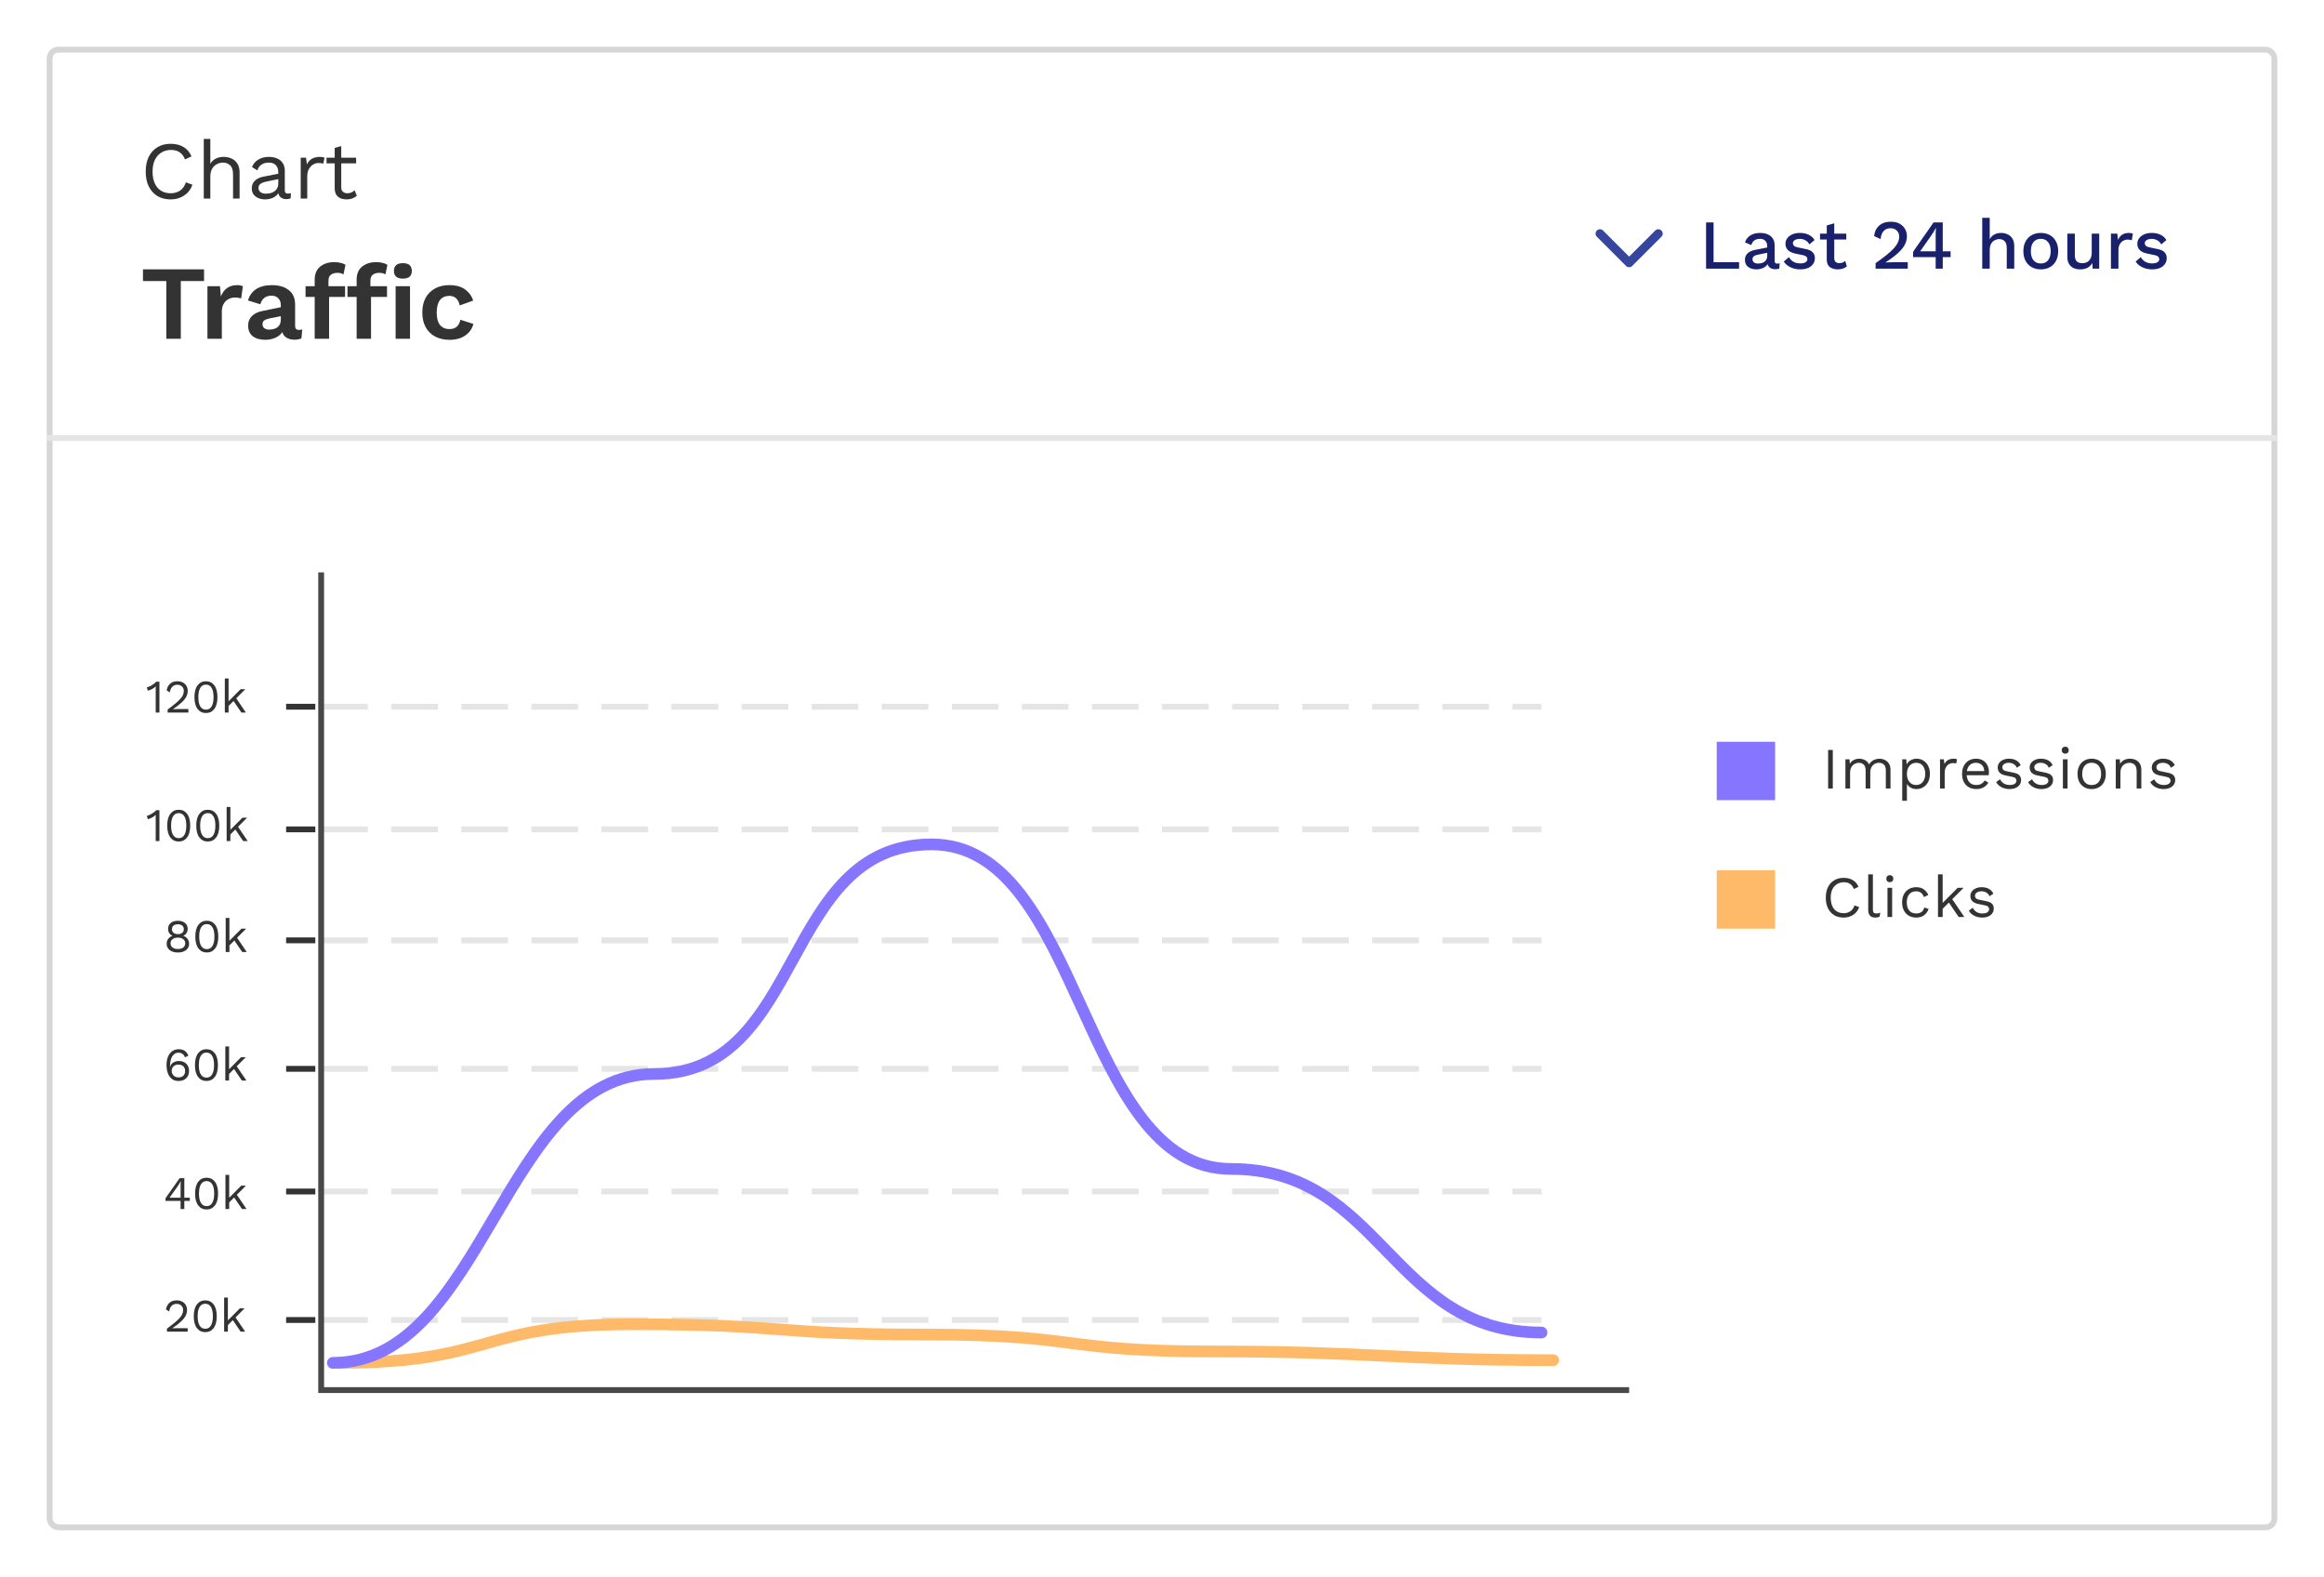 <svg width="398" height="270" viewBox="0 0 398 270" fill="none" xmlns="http://www.w3.org/2000/svg">
<g filter="url(#filter0_d_1019_2423)">
<rect x="8" y="6" width="382" height="254" rx="2" fill="white"/>
<rect x="8.5" y="6.5" width="381" height="253" rx="1.5" stroke="#D6D6D6"/>
</g>
<path d="M8 75H390" stroke="#E5E5E5"/>
<path d="M55 121H264" stroke="#E5E5E5" stroke-dasharray="8 4"/>
<path d="M55 142H264" stroke="#E5E5E5" stroke-dasharray="8 4"/>
<path d="M55 161H264" stroke="#E5E5E5" stroke-dasharray="8 4"/>
<path d="M55 183H264" stroke="#E5E5E5" stroke-dasharray="8 4"/>
<path d="M55 204H264" stroke="#E5E5E5" stroke-dasharray="8 4"/>
<path d="M55 226H264" stroke="#E5E5E5" stroke-dasharray="8 4"/>
<path d="M58 233.34C84.739 233.34 81.58 226.729 108.319 226.729C135.058 226.729 131.894 228.492 158.633 228.492C185.372 228.492 181.253 231.388 207.993 231.388C234.732 231.388 239.261 232.876 266 232.876" stroke="#FFBA69" stroke-width="2" stroke-linecap="round"/>
<path d="M57 233.34C82.884 233.34 86.191 183.872 112.075 183.872C137.959 183.872 133.668 144.569 159.552 144.569C185.436 144.569 184.942 200.136 210.826 200.136C236.71 200.136 238.116 228.142 264 228.142" stroke="#8676FF" stroke-width="2" stroke-linecap="round"/>
<path d="M55 98V238H279" stroke="#484848"/>
<path d="M54 226H49" stroke="#333333"/>
<path d="M54 204H49" stroke="#333333"/>
<path d="M54 183H49" stroke="#333333"/>
<path d="M54 161H49" stroke="#333333"/>
<path d="M54 142H49" stroke="#333333"/>
<path d="M54 121H49" stroke="#333333"/>
<path d="M32.96 31.634C32.671 32.427 32.195 33.043 31.532 33.482C30.869 33.921 30.104 34.14 29.236 34.14C28.359 34.14 27.598 33.949 26.954 33.566C26.319 33.174 25.825 32.623 25.47 31.914C25.125 31.205 24.952 30.36 24.952 29.38C24.952 28.4 25.125 27.555 25.47 26.846C25.825 26.137 26.319 25.591 26.954 25.208C27.598 24.816 28.349 24.62 29.208 24.62C30.104 24.62 30.851 24.807 31.448 25.18C32.055 25.544 32.503 26.076 32.792 26.776L31.686 27.294C31.481 26.762 31.182 26.361 30.79 26.09C30.407 25.81 29.908 25.67 29.292 25.67C28.667 25.67 28.116 25.819 27.64 26.118C27.164 26.407 26.791 26.827 26.52 27.378C26.259 27.929 26.128 28.596 26.128 29.38C26.128 30.537 26.403 31.447 26.954 32.11C27.514 32.763 28.275 33.09 29.236 33.09C29.852 33.09 30.389 32.936 30.846 32.628C31.303 32.311 31.635 31.839 31.84 31.214L32.96 31.634ZM34.9 34V23.78H36.02V28.05C36.262 27.63 36.584 27.327 36.986 27.14C37.387 26.953 37.826 26.86 38.302 26.86C38.806 26.86 39.263 26.958 39.674 27.154C40.084 27.341 40.411 27.63 40.654 28.022C40.906 28.414 41.032 28.913 41.032 29.52V34H39.912V29.912C39.912 29.137 39.744 28.601 39.408 28.302C39.081 27.994 38.675 27.84 38.19 27.84C37.854 27.84 37.518 27.919 37.182 28.078C36.846 28.237 36.566 28.498 36.342 28.862C36.127 29.217 36.02 29.693 36.02 30.29V34H34.9ZM47.656 29.478C47.656 28.955 47.516 28.554 47.236 28.274C46.956 27.985 46.559 27.84 46.046 27.84C45.56 27.84 45.15 27.947 44.814 28.162C44.478 28.367 44.23 28.703 44.072 29.17L43.162 28.61C43.348 28.087 43.694 27.667 44.198 27.35C44.702 27.023 45.327 26.86 46.074 26.86C46.578 26.86 47.035 26.949 47.446 27.126C47.856 27.294 48.178 27.555 48.412 27.91C48.654 28.255 48.776 28.703 48.776 29.254V32.642C48.776 32.978 48.953 33.146 49.308 33.146C49.485 33.146 49.658 33.123 49.826 33.076L49.77 33.958C49.583 34.051 49.34 34.098 49.042 34.098C48.696 34.098 48.398 34.014 48.146 33.846C47.903 33.678 47.744 33.421 47.67 33.076C47.427 33.44 47.096 33.711 46.676 33.888C46.256 34.056 45.84 34.14 45.43 34.14C45.019 34.14 44.636 34.07 44.282 33.93C43.927 33.79 43.642 33.58 43.428 33.3C43.222 33.011 43.12 32.656 43.12 32.236C43.12 31.713 43.292 31.284 43.638 30.948C43.992 30.603 44.482 30.369 45.108 30.248L47.656 29.744V29.478ZM44.268 32.18C44.268 32.469 44.38 32.707 44.604 32.894C44.837 33.071 45.164 33.16 45.584 33.16C45.948 33.16 46.284 33.099 46.592 32.978C46.909 32.847 47.166 32.656 47.362 32.404C47.558 32.143 47.656 31.811 47.656 31.41V30.668L45.626 31.088C45.168 31.181 44.828 31.312 44.604 31.48C44.38 31.648 44.268 31.881 44.268 32.18ZM51.497 34V27H52.407L52.561 28.148C52.953 27.289 53.7 26.86 54.801 26.86C54.923 26.86 55.053 26.869 55.193 26.888C55.343 26.907 55.469 26.944 55.571 27L55.375 28.022C55.273 27.985 55.161 27.957 55.039 27.938C54.918 27.919 54.745 27.91 54.521 27.91C54.232 27.91 53.938 27.994 53.639 28.162C53.35 28.33 53.107 28.587 52.911 28.932C52.715 29.268 52.617 29.697 52.617 30.22V34H51.497ZM60.988 27V27.966H58.44V32.068C58.44 32.413 58.538 32.67 58.734 32.838C58.93 33.006 59.182 33.09 59.49 33.09C59.761 33.09 59.994 33.043 60.19 32.95C60.386 32.857 60.564 32.731 60.722 32.572L61.114 33.51C60.9 33.706 60.643 33.86 60.344 33.972C60.055 34.084 59.719 34.14 59.336 34.14C58.982 34.14 58.65 34.079 58.342 33.958C58.034 33.827 57.787 33.627 57.6 33.356C57.423 33.076 57.33 32.712 57.32 32.264V27.966H55.92V27H57.32V25.32L58.44 25.012V27H60.988Z" fill="#333333"/>
<path d="M28.592 228V227.48C29.12 227.091 29.56 226.749 29.912 226.456C30.269 226.163 30.555 225.896 30.768 225.656C30.981 225.416 31.133 225.189 31.224 224.976C31.315 224.757 31.36 224.531 31.36 224.296C31.36 223.981 31.259 223.728 31.056 223.536C30.859 223.339 30.587 223.24 30.24 223.24C29.877 223.24 29.587 223.36 29.368 223.6C29.149 223.835 29.021 224.149 28.984 224.544L28.424 224.208C28.493 223.749 28.683 223.373 28.992 223.08C29.307 222.787 29.731 222.64 30.264 222.64C30.627 222.64 30.939 222.712 31.2 222.856C31.467 222.995 31.672 223.189 31.816 223.44C31.96 223.685 32.032 223.971 32.032 224.296C32.032 224.627 31.952 224.952 31.792 225.272C31.632 225.587 31.368 225.917 31 226.264C30.632 226.611 30.133 226.995 29.504 227.416V227.424C29.563 227.419 29.643 227.416 29.744 227.416C29.851 227.411 29.955 227.408 30.056 227.408C30.163 227.403 30.243 227.4 30.296 227.4H32.144V228H28.592ZM35.152 228.08C34.555 228.08 34.077 227.848 33.72 227.384C33.363 226.92 33.184 226.245 33.184 225.36C33.184 224.475 33.363 223.8 33.72 223.336C34.077 222.872 34.555 222.64 35.152 222.64C35.755 222.64 36.232 222.872 36.584 223.336C36.941 223.8 37.12 224.475 37.12 225.36C37.12 226.245 36.941 226.92 36.584 227.384C36.232 227.848 35.755 228.08 35.152 228.08ZM35.152 227.504C35.579 227.504 35.901 227.32 36.12 226.952C36.344 226.584 36.456 226.053 36.456 225.36C36.456 224.661 36.344 224.131 36.12 223.768C35.901 223.4 35.579 223.216 35.152 223.216C34.731 223.216 34.408 223.4 34.184 223.768C33.96 224.131 33.848 224.661 33.848 225.36C33.848 226.053 33.96 226.584 34.184 226.952C34.408 227.32 34.731 227.504 35.152 227.504ZM41.897 224L40.337 225.56L41.993 228H41.217L39.873 226.024L39.025 226.872V228H38.385V222.16H39.025V226.072L41.089 224H41.897Z" fill="#333333"/>
<path d="M30.928 207V205.616H28.352V205.144L30.76 201.72H31.568V205.064H32.504V205.616H31.568V207H30.928ZM29.032 205.064H30.928V203.088C30.928 202.949 30.931 202.808 30.936 202.664C30.947 202.52 30.955 202.379 30.96 202.24H30.944C30.88 202.373 30.797 202.523 30.696 202.688C30.595 202.853 30.501 202.997 30.416 203.12L29.032 205.064ZM35.379 207.08C34.781 207.08 34.304 206.848 33.947 206.384C33.589 205.92 33.411 205.245 33.411 204.36C33.411 203.475 33.589 202.8 33.947 202.336C34.304 201.872 34.781 201.64 35.379 201.64C35.981 201.64 36.459 201.872 36.811 202.336C37.168 202.8 37.347 203.475 37.347 204.36C37.347 205.245 37.168 205.92 36.811 206.384C36.459 206.848 35.981 207.08 35.379 207.08ZM35.379 206.504C35.805 206.504 36.128 206.32 36.347 205.952C36.571 205.584 36.683 205.053 36.683 204.36C36.683 203.661 36.571 203.131 36.347 202.768C36.128 202.4 35.805 202.216 35.379 202.216C34.957 202.216 34.635 202.4 34.411 202.768C34.187 203.131 34.075 203.661 34.075 204.36C34.075 205.053 34.187 205.584 34.411 205.952C34.635 206.32 34.957 206.504 35.379 206.504ZM42.123 203L40.563 204.56L42.219 207H41.443L40.099 205.024L39.251 205.872V207H38.611V201.16H39.251V205.072L41.315 203H42.123Z" fill="#333333"/>
<path d="M30.584 179.64C31.005 179.64 31.349 179.728 31.616 179.904C31.883 180.075 32.099 180.357 32.264 180.752L31.672 181.032C31.592 180.787 31.461 180.595 31.28 180.456C31.104 180.312 30.859 180.24 30.544 180.24C30.24 180.24 29.981 180.341 29.768 180.544C29.555 180.741 29.392 181.008 29.28 181.344C29.173 181.68 29.12 182.059 29.12 182.48V182.624H29.152C29.211 182.395 29.317 182.211 29.472 182.072C29.632 181.928 29.811 181.824 30.008 181.76C30.211 181.691 30.408 181.656 30.6 181.656C30.957 181.656 31.269 181.725 31.536 181.864C31.803 182.003 32.008 182.2 32.152 182.456C32.301 182.712 32.376 183.016 32.376 183.368C32.376 183.891 32.211 184.307 31.88 184.616C31.555 184.925 31.115 185.08 30.56 185.08C30.117 185.08 29.744 184.963 29.44 184.728C29.136 184.493 28.907 184.173 28.752 183.768C28.597 183.357 28.52 182.888 28.52 182.36C28.52 181.768 28.611 181.272 28.792 180.872C28.973 180.467 29.219 180.16 29.528 179.952C29.843 179.744 30.195 179.64 30.584 179.64ZM30.552 182.272C30.211 182.272 29.933 182.373 29.72 182.576C29.507 182.779 29.4 183.04 29.4 183.36C29.4 183.563 29.451 183.749 29.552 183.92C29.653 184.085 29.789 184.219 29.96 184.32C30.136 184.416 30.333 184.464 30.552 184.464C30.915 184.464 31.197 184.368 31.4 184.176C31.603 183.979 31.704 183.707 31.704 183.36C31.704 183.024 31.603 182.76 31.4 182.568C31.197 182.371 30.915 182.272 30.552 182.272ZM35.355 185.08C34.758 185.08 34.281 184.848 33.923 184.384C33.566 183.92 33.387 183.245 33.387 182.36C33.387 181.475 33.566 180.8 33.923 180.336C34.281 179.872 34.758 179.64 35.355 179.64C35.958 179.64 36.435 179.872 36.787 180.336C37.145 180.8 37.323 181.475 37.323 182.36C37.323 183.245 37.145 183.92 36.787 184.384C36.435 184.848 35.958 185.08 35.355 185.08ZM35.355 184.504C35.782 184.504 36.105 184.32 36.323 183.952C36.547 183.584 36.659 183.053 36.659 182.36C36.659 181.661 36.547 181.131 36.323 180.768C36.105 180.4 35.782 180.216 35.355 180.216C34.934 180.216 34.611 180.4 34.387 180.768C34.163 181.131 34.051 181.661 34.051 182.36C34.051 183.053 34.163 183.584 34.387 183.952C34.611 184.32 34.934 184.504 35.355 184.504ZM42.1 181L40.54 182.56L42.196 185H41.42L40.076 183.024L39.228 183.872V185H38.588V179.16H39.228V183.072L41.292 181H42.1Z" fill="#333333"/>
<path d="M30.464 157.648C30.971 157.648 31.376 157.773 31.68 158.024C31.989 158.269 32.144 158.605 32.144 159.032C32.144 159.304 32.077 159.544 31.944 159.752C31.816 159.955 31.635 160.109 31.4 160.216V160.224C31.699 160.336 31.936 160.507 32.112 160.736C32.293 160.965 32.384 161.245 32.384 161.576C32.384 161.885 32.304 162.152 32.144 162.376C31.984 162.6 31.76 162.773 31.472 162.896C31.189 163.019 30.853 163.08 30.464 163.08C30.08 163.08 29.744 163.019 29.456 162.896C29.168 162.773 28.944 162.6 28.784 162.376C28.624 162.152 28.544 161.885 28.544 161.576C28.544 161.251 28.632 160.973 28.808 160.744C28.984 160.509 29.227 160.336 29.536 160.224V160.216C29.307 160.115 29.123 159.963 28.984 159.76C28.851 159.552 28.784 159.309 28.784 159.032C28.784 158.605 28.936 158.269 29.24 158.024C29.549 157.773 29.957 157.648 30.464 157.648ZM30.464 158.248C30.155 158.248 29.907 158.323 29.72 158.472C29.539 158.621 29.448 158.829 29.448 159.096C29.448 159.357 29.541 159.563 29.728 159.712C29.915 159.861 30.16 159.936 30.464 159.936C30.768 159.936 31.013 159.861 31.2 159.712C31.387 159.563 31.48 159.357 31.48 159.096C31.48 158.829 31.389 158.621 31.208 158.472C31.027 158.323 30.779 158.248 30.464 158.248ZM30.464 162.48C30.853 162.48 31.16 162.395 31.384 162.224C31.608 162.048 31.72 161.811 31.72 161.512C31.72 161.208 31.605 160.971 31.376 160.8C31.147 160.624 30.843 160.536 30.464 160.536C30.091 160.536 29.787 160.624 29.552 160.8C29.323 160.971 29.208 161.208 29.208 161.512C29.208 161.811 29.32 162.048 29.544 162.224C29.773 162.395 30.08 162.48 30.464 162.48ZM35.418 163.08C34.82 163.08 34.343 162.848 33.986 162.384C33.628 161.92 33.45 161.245 33.45 160.36C33.45 159.475 33.628 158.8 33.986 158.336C34.343 157.872 34.82 157.64 35.418 157.64C36.02 157.64 36.498 157.872 36.85 158.336C37.207 158.8 37.386 159.475 37.386 160.36C37.386 161.245 37.207 161.92 36.85 162.384C36.498 162.848 36.02 163.08 35.418 163.08ZM35.418 162.504C35.844 162.504 36.167 162.32 36.386 161.952C36.61 161.584 36.722 161.053 36.722 160.36C36.722 159.661 36.61 159.131 36.386 158.768C36.167 158.4 35.844 158.216 35.418 158.216C34.996 158.216 34.674 158.4 34.45 158.768C34.226 159.131 34.114 159.661 34.114 160.36C34.114 161.053 34.226 161.584 34.45 161.952C34.674 162.32 34.996 162.504 35.418 162.504ZM42.162 159L40.602 160.56L42.258 163H41.482L40.138 161.024L39.29 161.872V163H38.65V157.16H39.29V161.072L41.354 159H42.162Z" fill="#333333"/>
<path d="M26.664 144V140.128C26.664 140.037 26.664 139.941 26.664 139.84C26.669 139.733 26.675 139.624 26.68 139.512C26.499 139.688 26.288 139.843 26.048 139.976C25.808 140.104 25.563 140.197 25.312 140.256L25.144 139.672C25.24 139.661 25.36 139.627 25.504 139.568C25.653 139.504 25.808 139.427 25.968 139.336C26.133 139.24 26.285 139.139 26.424 139.032C26.563 138.925 26.669 138.821 26.744 138.72H27.304V144H26.664ZM30.605 144.08C30.008 144.08 29.53 143.848 29.173 143.384C28.816 142.92 28.637 142.245 28.637 141.36C28.637 140.475 28.816 139.8 29.173 139.336C29.53 138.872 30.008 138.64 30.605 138.64C31.208 138.64 31.685 138.872 32.037 139.336C32.395 139.8 32.573 140.475 32.573 141.36C32.573 142.245 32.395 142.92 32.037 143.384C31.685 143.848 31.208 144.08 30.605 144.08ZM30.605 143.504C31.032 143.504 31.355 143.32 31.573 142.952C31.797 142.584 31.909 142.053 31.909 141.36C31.909 140.661 31.797 140.131 31.573 139.768C31.355 139.4 31.032 139.216 30.605 139.216C30.184 139.216 29.861 139.4 29.637 139.768C29.413 140.131 29.301 140.661 29.301 141.36C29.301 142.053 29.413 142.584 29.637 142.952C29.861 143.32 30.184 143.504 30.605 143.504ZM35.582 144.08C34.984 144.08 34.507 143.848 34.15 143.384C33.792 142.92 33.614 142.245 33.614 141.36C33.614 140.475 33.792 139.8 34.15 139.336C34.507 138.872 34.984 138.64 35.582 138.64C36.184 138.64 36.662 138.872 37.014 139.336C37.371 139.8 37.55 140.475 37.55 141.36C37.55 142.245 37.371 142.92 37.014 143.384C36.662 143.848 36.184 144.08 35.582 144.08ZM35.582 143.504C36.008 143.504 36.331 143.32 36.55 142.952C36.774 142.584 36.886 142.053 36.886 141.36C36.886 140.661 36.774 140.131 36.55 139.768C36.331 139.4 36.008 139.216 35.582 139.216C35.16 139.216 34.838 139.4 34.614 139.768C34.39 140.131 34.278 140.661 34.278 141.36C34.278 142.053 34.39 142.584 34.614 142.952C34.838 143.32 35.16 143.504 35.582 143.504ZM42.326 140L40.766 141.56L42.422 144H41.646L40.302 142.024L39.454 142.872V144H38.814V138.16H39.454V142.072L41.518 140H42.326Z" fill="#333333"/>
<path d="M26.664 122V118.128C26.664 118.037 26.664 117.941 26.664 117.84C26.669 117.733 26.675 117.624 26.68 117.512C26.499 117.688 26.288 117.843 26.048 117.976C25.808 118.104 25.563 118.197 25.312 118.256L25.144 117.672C25.24 117.661 25.36 117.627 25.504 117.568C25.653 117.504 25.808 117.427 25.968 117.336C26.133 117.24 26.285 117.139 26.424 117.032C26.563 116.925 26.669 116.821 26.744 116.72H27.304V122H26.664ZM28.709 122V121.48C29.237 121.091 29.677 120.749 30.029 120.456C30.387 120.163 30.672 119.896 30.885 119.656C31.099 119.416 31.25 119.189 31.341 118.976C31.432 118.757 31.477 118.531 31.477 118.296C31.477 117.981 31.376 117.728 31.173 117.536C30.976 117.339 30.704 117.24 30.357 117.24C29.994 117.24 29.704 117.36 29.485 117.6C29.267 117.835 29.139 118.149 29.101 118.544L28.541 118.208C28.61 117.749 28.8 117.373 29.109 117.08C29.424 116.787 29.848 116.64 30.381 116.64C30.744 116.64 31.056 116.712 31.317 116.856C31.584 116.995 31.789 117.189 31.933 117.44C32.077 117.685 32.149 117.971 32.149 118.296C32.149 118.627 32.069 118.952 31.909 119.272C31.749 119.587 31.485 119.917 31.117 120.264C30.749 120.611 30.25 120.995 29.621 121.416V121.424C29.68 121.419 29.76 121.416 29.861 121.416C29.968 121.411 30.072 121.408 30.173 121.408C30.28 121.403 30.36 121.4 30.413 121.4H32.261V122H28.709ZM35.269 122.08C34.672 122.08 34.195 121.848 33.837 121.384C33.48 120.92 33.301 120.245 33.301 119.36C33.301 118.475 33.48 117.8 33.837 117.336C34.195 116.872 34.672 116.64 35.269 116.64C35.872 116.64 36.349 116.872 36.701 117.336C37.059 117.8 37.237 118.475 37.237 119.36C37.237 120.245 37.059 120.92 36.701 121.384C36.349 121.848 35.872 122.08 35.269 122.08ZM35.269 121.504C35.696 121.504 36.019 121.32 36.237 120.952C36.461 120.584 36.573 120.053 36.573 119.36C36.573 118.661 36.461 118.131 36.237 117.768C36.019 117.4 35.696 117.216 35.269 117.216C34.848 117.216 34.525 117.4 34.301 117.768C34.077 118.131 33.965 118.661 33.965 119.36C33.965 120.053 34.077 120.584 34.301 120.952C34.525 121.32 34.848 121.504 35.269 121.504ZM42.014 118L40.454 119.56L42.11 122H41.334L39.99 120.024L39.142 120.872V122H38.502V116.16H39.142V120.072L41.206 118H42.014Z" fill="#333333"/>
<rect x="294" y="127" width="10" height="10" fill="#8676FF"/>
<path d="M313.88 128.4V135H313.08V128.4H313.88ZM316.04 135V130H316.74L316.79 130.78C316.97 130.473 317.203 130.25 317.49 130.11C317.783 129.97 318.083 129.9 318.39 129.9C318.743 129.9 319.077 129.98 319.39 130.14C319.703 130.3 319.943 130.547 320.11 130.88C320.217 130.653 320.367 130.47 320.56 130.33C320.753 130.183 320.963 130.077 321.19 130.01C321.423 129.937 321.643 129.9 321.85 129.9C322.17 129.9 322.473 129.967 322.76 130.1C323.053 130.233 323.293 130.44 323.48 130.72C323.667 131 323.76 131.36 323.76 131.8V135H322.96V131.88C322.96 131.427 322.847 131.1 322.62 130.9C322.393 130.7 322.113 130.6 321.78 130.6C321.52 130.6 321.277 130.663 321.05 130.79C320.823 130.917 320.64 131.103 320.5 131.35C320.367 131.597 320.3 131.9 320.3 132.26V135H319.5V131.88C319.5 131.427 319.387 131.1 319.16 130.9C318.933 130.7 318.653 130.6 318.32 130.6C318.1 130.6 317.873 130.66 317.64 130.78C317.413 130.893 317.223 131.077 317.07 131.33C316.917 131.583 316.84 131.917 316.84 132.33V135H316.04ZM325.771 137.1V130H326.471L326.521 130.88C326.675 130.587 326.901 130.35 327.201 130.17C327.508 129.99 327.858 129.9 328.251 129.9C328.658 129.9 329.031 130.003 329.371 130.21C329.718 130.417 329.995 130.713 330.201 131.1C330.408 131.487 330.511 131.953 330.511 132.5C330.511 133.04 330.405 133.507 330.191 133.9C329.985 134.287 329.708 134.583 329.361 134.79C329.015 134.997 328.635 135.1 328.221 135.1C327.848 135.1 327.518 135.02 327.231 134.86C326.945 134.693 326.725 134.48 326.571 134.22V137.1H325.771ZM328.141 134.4C328.635 134.4 329.018 134.227 329.291 133.88C329.571 133.533 329.711 133.073 329.711 132.5C329.711 131.927 329.575 131.467 329.301 131.12C329.035 130.773 328.658 130.6 328.171 130.6C327.691 130.6 327.305 130.773 327.011 131.12C326.718 131.467 326.571 131.927 326.571 132.5C326.571 133.073 326.715 133.533 327.001 133.88C327.288 134.227 327.668 134.4 328.141 134.4ZM332.241 135V130H332.891L333.001 130.82C333.281 130.207 333.814 129.9 334.601 129.9C334.688 129.9 334.781 129.907 334.881 129.92C334.988 129.933 335.078 129.96 335.151 130L335.011 130.73C334.938 130.703 334.858 130.683 334.771 130.67C334.684 130.657 334.561 130.65 334.401 130.65C334.194 130.65 333.984 130.71 333.771 130.83C333.564 130.95 333.391 131.133 333.251 131.38C333.111 131.62 333.041 131.927 333.041 132.3V135H332.241ZM338.457 135.1C337.983 135.1 337.56 134.997 337.187 134.79C336.82 134.583 336.533 134.287 336.327 133.9C336.12 133.507 336.017 133.04 336.017 132.5C336.017 131.96 336.12 131.497 336.327 131.11C336.533 130.717 336.817 130.417 337.177 130.21C337.537 130.003 337.947 129.9 338.407 129.9C338.873 129.9 339.27 130 339.597 130.2C339.93 130.4 340.183 130.673 340.357 131.02C340.53 131.36 340.617 131.743 340.617 132.17C340.617 132.283 340.613 132.387 340.607 132.48C340.6 132.573 340.59 132.657 340.577 132.73H336.807C336.847 133.257 337.01 133.667 337.297 133.96C337.583 134.253 337.963 134.4 338.437 134.4C338.803 134.4 339.1 134.33 339.327 134.19C339.56 134.05 339.747 133.86 339.887 133.62L340.517 133.99C340.33 134.33 340.06 134.6 339.707 134.8C339.36 135 338.943 135.1 338.457 135.1ZM338.387 130.6C337.967 130.6 337.62 130.727 337.347 130.98C337.08 131.227 336.91 131.573 336.837 132.02H339.817C339.797 131.567 339.657 131.217 339.397 130.97C339.137 130.723 338.8 130.6 338.387 130.6ZM344.138 135.1C343.652 135.1 343.202 134.997 342.788 134.79C342.382 134.583 342.068 134.29 341.848 133.91L342.528 133.42C342.675 133.727 342.888 133.967 343.168 134.14C343.455 134.313 343.798 134.4 344.198 134.4C344.552 134.4 344.828 134.333 345.028 134.2C345.228 134.06 345.328 133.88 345.328 133.66C345.328 133.52 345.282 133.393 345.188 133.28C345.102 133.16 344.932 133.073 344.678 133.02L343.478 132.77C342.992 132.67 342.642 132.503 342.428 132.27C342.222 132.037 342.118 131.747 342.118 131.4C342.118 131.127 342.195 130.877 342.348 130.65C342.508 130.423 342.732 130.243 343.018 130.11C343.312 129.97 343.655 129.9 344.048 129.9C344.542 129.9 344.958 129.997 345.298 130.19C345.638 130.383 345.892 130.657 346.058 131.01L345.388 131.45C345.275 131.157 345.092 130.943 344.838 130.81C344.585 130.67 344.322 130.6 344.048 130.6C343.688 130.6 343.408 130.673 343.208 130.82C343.008 130.967 342.908 131.15 342.908 131.37C342.908 131.517 342.958 131.653 343.058 131.78C343.158 131.9 343.345 131.987 343.618 132.04L344.868 132.3C345.335 132.393 345.662 132.547 345.848 132.76C346.035 132.973 346.128 133.233 346.128 133.54C346.128 134.013 345.945 134.393 345.578 134.68C345.212 134.96 344.732 135.1 344.138 135.1ZM349.612 135.1C349.125 135.1 348.675 134.997 348.262 134.79C347.855 134.583 347.542 134.29 347.322 133.91L348.002 133.42C348.148 133.727 348.362 133.967 348.642 134.14C348.928 134.313 349.272 134.4 349.672 134.4C350.025 134.4 350.302 134.333 350.502 134.2C350.702 134.06 350.802 133.88 350.802 133.66C350.802 133.52 350.755 133.393 350.662 133.28C350.575 133.16 350.405 133.073 350.152 133.02L348.952 132.77C348.465 132.67 348.115 132.503 347.902 132.27C347.695 132.037 347.592 131.747 347.592 131.4C347.592 131.127 347.668 130.877 347.822 130.65C347.982 130.423 348.205 130.243 348.492 130.11C348.785 129.97 349.128 129.9 349.522 129.9C350.015 129.9 350.432 129.997 350.772 130.19C351.112 130.383 351.365 130.657 351.532 131.01L350.862 131.45C350.748 131.157 350.565 130.943 350.312 130.81C350.058 130.67 349.795 130.6 349.522 130.6C349.162 130.6 348.882 130.673 348.682 130.82C348.482 130.967 348.382 131.15 348.382 131.37C348.382 131.517 348.432 131.653 348.532 131.78C348.632 131.9 348.818 131.987 349.092 132.04L350.342 132.3C350.808 132.393 351.135 132.547 351.322 132.76C351.508 132.973 351.602 133.233 351.602 133.54C351.602 134.013 351.418 134.393 351.052 134.68C350.685 134.96 350.205 135.1 349.612 135.1ZM353.685 129.04C353.505 129.04 353.358 128.987 353.245 128.88C353.138 128.767 353.085 128.62 353.085 128.44C353.085 128.26 353.138 128.117 353.245 128.01C353.358 127.897 353.505 127.84 353.685 127.84C353.865 127.84 354.008 127.897 354.115 128.01C354.228 128.117 354.285 128.26 354.285 128.44C354.285 128.62 354.228 128.767 354.115 128.88C354.008 128.987 353.865 129.04 353.685 129.04ZM354.085 130V135H353.285V130H354.085ZM358.211 129.9C358.685 129.9 359.101 130.003 359.461 130.21C359.828 130.417 360.115 130.717 360.321 131.11C360.528 131.497 360.631 131.96 360.631 132.5C360.631 133.04 360.528 133.507 360.321 133.9C360.115 134.287 359.828 134.583 359.461 134.79C359.101 134.997 358.685 135.1 358.211 135.1C357.745 135.1 357.328 134.997 356.961 134.79C356.595 134.583 356.308 134.287 356.101 133.9C355.895 133.507 355.791 133.04 355.791 132.5C355.791 131.96 355.895 131.497 356.101 131.11C356.308 130.717 356.595 130.417 356.961 130.21C357.328 130.003 357.745 129.9 358.211 129.9ZM358.211 130.59C357.705 130.59 357.308 130.76 357.021 131.1C356.735 131.44 356.591 131.907 356.591 132.5C356.591 133.093 356.735 133.56 357.021 133.9C357.308 134.24 357.705 134.41 358.211 134.41C358.718 134.41 359.115 134.24 359.401 133.9C359.688 133.56 359.831 133.093 359.831 132.5C359.831 131.907 359.688 131.44 359.401 131.1C359.115 130.76 358.718 130.59 358.211 130.59ZM362.337 135V130H363.037L363.087 130.78C363.261 130.467 363.497 130.243 363.797 130.11C364.097 129.97 364.421 129.9 364.767 129.9C365.127 129.9 365.454 129.97 365.747 130.11C366.041 130.243 366.274 130.45 366.447 130.73C366.627 131.01 366.717 131.367 366.717 131.8V135H365.917V132.08C365.917 131.527 365.797 131.143 365.557 130.93C365.324 130.71 365.034 130.6 364.687 130.6C364.447 130.6 364.207 130.657 363.967 130.77C363.727 130.883 363.527 131.067 363.367 131.32C363.214 131.573 363.137 131.913 363.137 132.34V135H362.337ZM370.529 135.1C370.042 135.1 369.592 134.997 369.179 134.79C368.772 134.583 368.459 134.29 368.239 133.91L368.919 133.42C369.065 133.727 369.279 133.967 369.559 134.14C369.845 134.313 370.189 134.4 370.589 134.4C370.942 134.4 371.219 134.333 371.419 134.2C371.619 134.06 371.719 133.88 371.719 133.66C371.719 133.52 371.672 133.393 371.579 133.28C371.492 133.16 371.322 133.073 371.069 133.02L369.869 132.77C369.382 132.67 369.032 132.503 368.819 132.27C368.612 132.037 368.509 131.747 368.509 131.4C368.509 131.127 368.585 130.877 368.739 130.65C368.899 130.423 369.122 130.243 369.409 130.11C369.702 129.97 370.045 129.9 370.439 129.9C370.932 129.9 371.349 129.997 371.689 130.19C372.029 130.383 372.282 130.657 372.449 131.01L371.779 131.45C371.665 131.157 371.482 130.943 371.229 130.81C370.975 130.67 370.712 130.6 370.439 130.6C370.079 130.6 369.799 130.673 369.599 130.82C369.399 130.967 369.299 131.15 369.299 131.37C369.299 131.517 369.349 131.653 369.449 131.78C369.549 131.9 369.735 131.987 370.009 132.04L371.259 132.3C371.725 132.393 372.052 132.547 372.239 132.76C372.425 132.973 372.519 133.233 372.519 133.54C372.519 134.013 372.335 134.393 371.969 134.68C371.602 134.96 371.122 135.1 370.529 135.1Z" fill="#333333"/>
<rect x="294" y="149" width="10" height="10" fill="#FFBA69"/>
<path d="M318.4 155.31C318.193 155.877 317.853 156.317 317.38 156.63C316.907 156.943 316.36 157.1 315.74 157.1C315.113 157.1 314.57 156.963 314.11 156.69C313.657 156.41 313.303 156.017 313.05 155.51C312.803 155.003 312.68 154.4 312.68 153.7C312.68 153 312.803 152.397 313.05 151.89C313.303 151.383 313.657 150.993 314.11 150.72C314.57 150.44 315.107 150.3 315.72 150.3C316.36 150.3 316.893 150.433 317.32 150.7C317.753 150.96 318.073 151.34 318.28 151.84L317.49 152.21C317.343 151.83 317.13 151.543 316.85 151.35C316.577 151.15 316.22 151.05 315.78 151.05C315.333 151.05 314.94 151.157 314.6 151.37C314.26 151.577 313.993 151.877 313.8 152.27C313.613 152.663 313.52 153.14 313.52 153.7C313.52 154.527 313.717 155.177 314.11 155.65C314.51 156.117 315.053 156.35 315.74 156.35C316.18 156.35 316.563 156.24 316.89 156.02C317.217 155.793 317.453 155.457 317.6 155.01L318.4 155.31ZM320.745 149.7V155.73C320.745 155.983 320.792 156.16 320.885 156.26C320.979 156.353 321.129 156.4 321.335 156.4C321.469 156.4 321.579 156.39 321.665 156.37C321.752 156.35 321.869 156.313 322.015 156.26L321.885 156.96C321.665 157.053 321.419 157.1 321.145 157.1C320.345 157.1 319.945 156.653 319.945 155.76V149.7H320.745ZM323.642 151.04C323.462 151.04 323.315 150.987 323.202 150.88C323.095 150.767 323.042 150.62 323.042 150.44C323.042 150.26 323.095 150.117 323.202 150.01C323.315 149.897 323.462 149.84 323.642 149.84C323.822 149.84 323.965 149.897 324.072 150.01C324.185 150.117 324.242 150.26 324.242 150.44C324.242 150.62 324.185 150.767 324.072 150.88C323.965 150.987 323.822 151.04 323.642 151.04ZM324.042 152V157H323.242V152H324.042ZM328.168 151.9C328.682 151.9 329.108 152.02 329.448 152.26C329.788 152.493 330.052 152.817 330.238 153.23L329.478 153.59C329.372 153.27 329.208 153.027 328.988 152.86C328.775 152.687 328.495 152.6 328.148 152.6C327.648 152.6 327.255 152.77 326.968 153.11C326.688 153.443 326.548 153.907 326.548 154.5C326.548 155.093 326.688 155.56 326.968 155.9C327.255 156.233 327.648 156.4 328.148 156.4C328.542 156.4 328.855 156.31 329.088 156.13C329.322 155.95 329.475 155.697 329.548 155.37L330.288 155.63C330.122 156.09 329.858 156.45 329.498 156.71C329.145 156.97 328.702 157.1 328.168 157.1C327.702 157.1 327.285 156.997 326.918 156.79C326.552 156.583 326.265 156.287 326.058 155.9C325.852 155.507 325.748 155.04 325.748 154.5C325.748 153.96 325.852 153.497 326.058 153.11C326.265 152.717 326.552 152.417 326.918 152.21C327.285 152.003 327.702 151.9 328.168 151.9ZM336.284 152L334.334 153.95L336.404 157H335.434L333.754 154.53L332.694 155.59V157H331.894V149.7H332.694V154.59L335.274 152H336.284ZM339.46 157.1C338.974 157.1 338.524 156.997 338.11 156.79C337.704 156.583 337.39 156.29 337.17 155.91L337.85 155.42C337.997 155.727 338.21 155.967 338.49 156.14C338.777 156.313 339.12 156.4 339.52 156.4C339.874 156.4 340.15 156.333 340.35 156.2C340.55 156.06 340.65 155.88 340.65 155.66C340.65 155.52 340.604 155.393 340.51 155.28C340.424 155.16 340.254 155.073 340 155.02L338.8 154.77C338.314 154.67 337.964 154.503 337.75 154.27C337.544 154.037 337.44 153.747 337.44 153.4C337.44 153.127 337.517 152.877 337.67 152.65C337.83 152.423 338.054 152.243 338.34 152.11C338.634 151.97 338.977 151.9 339.37 151.9C339.864 151.9 340.28 151.997 340.62 152.19C340.96 152.383 341.214 152.657 341.38 153.01L340.71 153.45C340.597 153.157 340.414 152.943 340.16 152.81C339.907 152.67 339.644 152.6 339.37 152.6C339.01 152.6 338.73 152.673 338.53 152.82C338.33 152.967 338.23 153.15 338.23 153.37C338.23 153.517 338.28 153.653 338.38 153.78C338.48 153.9 338.667 153.987 338.94 154.04L340.19 154.3C340.657 154.393 340.984 154.547 341.17 154.76C341.357 154.973 341.45 155.233 341.45 155.54C341.45 156.013 341.267 156.393 340.9 156.68C340.534 156.96 340.054 157.1 339.46 157.1Z" fill="#333333"/>
<path d="M34.944 46.12V48.118H30.966V58H28.482V48.118H24.486V46.12H34.944ZM35.526 58V49H37.669L37.831 50.764C38.059 50.152 38.401 49.678 38.856 49.342C39.325 48.994 39.913 48.82 40.62 48.82C41.041 48.82 41.364 48.886 41.593 49.018L41.304 51.088C41.184 51.052 41.035 51.022 40.855 50.998C40.687 50.962 40.465 50.944 40.188 50.944C39.816 50.944 39.462 51.034 39.127 51.214C38.803 51.382 38.532 51.646 38.316 52.006C38.1 52.354 37.992 52.798 37.992 53.338V58H35.526ZM48.092 52.258C48.092 51.742 47.942 51.34 47.642 51.052C47.354 50.764 46.97 50.62 46.49 50.62C46.046 50.62 45.656 50.734 45.32 50.962C44.984 51.19 44.738 51.568 44.582 52.096L42.476 51.448C42.68 50.656 43.124 50.02 43.808 49.54C44.504 49.06 45.434 48.82 46.598 48.82C47.774 48.82 48.722 49.102 49.442 49.666C50.174 50.218 50.54 51.046 50.54 52.15V55.804C50.54 56.26 50.756 56.488 51.188 56.488C51.392 56.488 51.584 56.458 51.764 56.398L51.62 57.928C51.308 58.084 50.918 58.162 50.45 58.162C49.934 58.162 49.484 58.054 49.1 57.838C48.728 57.622 48.476 57.298 48.344 56.866C48.056 57.298 47.642 57.628 47.102 57.856C46.574 58.072 46.028 58.18 45.464 58.18C44.552 58.18 43.826 57.976 43.286 57.568C42.758 57.148 42.494 56.542 42.494 55.75C42.494 55.078 42.71 54.532 43.142 54.112C43.574 53.68 44.192 53.386 44.996 53.23L48.092 52.6V52.258ZM44.96 55.516C44.96 55.816 45.068 56.044 45.284 56.2C45.512 56.356 45.782 56.434 46.094 56.434C46.442 56.434 46.766 56.38 47.066 56.272C47.366 56.164 47.612 55.984 47.804 55.732C47.996 55.468 48.092 55.12 48.092 54.688V54.13L46.202 54.508C45.794 54.592 45.482 54.706 45.266 54.85C45.062 54.982 44.96 55.204 44.96 55.516ZM59.095 49V50.836H56.359V58H53.893V50.836H52.327V49H53.893V47.92C53.893 46.9 54.211 46.138 54.847 45.634C55.483 45.13 56.287 44.878 57.259 44.878C57.679 44.878 58.057 44.926 58.393 45.022C58.729 45.106 58.987 45.214 59.167 45.346L58.825 46.984C58.693 46.9 58.543 46.834 58.375 46.786C58.207 46.738 58.009 46.714 57.781 46.714C57.313 46.714 56.941 46.822 56.665 47.038C56.389 47.242 56.251 47.596 56.251 48.1V49H59.095ZM66.277 49V50.836H63.541V58H61.075V50.836H59.509V49H61.075V47.92C61.075 46.9 61.393 46.138 62.029 45.634C62.665 45.13 63.469 44.878 64.441 44.878C64.861 44.878 65.239 44.926 65.575 45.022C65.911 45.106 66.169 45.214 66.349 45.346L66.007 46.984C65.875 46.9 65.725 46.834 65.557 46.786C65.389 46.738 65.191 46.714 64.963 46.714C64.495 46.714 64.123 46.822 63.847 47.038C63.571 47.242 63.433 47.596 63.433 48.1V49H66.277ZM68.995 47.704C67.975 47.704 67.465 47.266 67.465 46.39C67.465 45.502 67.975 45.058 68.995 45.058C70.015 45.058 70.525 45.502 70.525 46.39C70.525 47.266 70.015 47.704 68.995 47.704ZM70.219 49V58H67.753V49H70.219ZM76.913 48.82C78.113 48.82 79.043 49.078 79.703 49.594C80.375 50.11 80.819 50.734 81.035 51.466L78.731 52.294C78.491 51.202 77.897 50.656 76.949 50.656C76.265 50.656 75.731 50.896 75.347 51.376C74.975 51.856 74.789 52.57 74.789 53.518C74.789 54.478 74.981 55.192 75.365 55.66C75.761 56.116 76.295 56.344 76.967 56.344C78.011 56.344 78.635 55.81 78.839 54.742L81.071 55.462C80.867 56.266 80.411 56.92 79.703 57.424C79.007 57.928 78.101 58.18 76.985 58.18C76.049 58.18 75.227 57.994 74.519 57.622C73.823 57.25 73.283 56.716 72.899 56.02C72.515 55.324 72.323 54.484 72.323 53.5C72.323 52.516 72.515 51.676 72.899 50.98C73.295 50.284 73.835 49.75 74.519 49.378C75.215 49.006 76.013 48.82 76.913 48.82Z" fill="#333333"/>
<path d="M284 40L279 45L274 40" stroke="#35469C" stroke-width="1.5" stroke-linecap="round" stroke-linejoin="round"/>
<path d="M293.46 44.896H297.828V46H292.176V38.08H293.46V44.896ZM302.648 42.148C302.648 41.748 302.536 41.44 302.312 41.224C302.096 41 301.796 40.888 301.412 40.888C301.052 40.888 300.74 40.972 300.476 41.14C300.22 41.308 300.036 41.58 299.924 41.956L298.844 41.5C298.996 41.012 299.292 40.62 299.732 40.324C300.18 40.028 300.756 39.88 301.46 39.88C301.932 39.88 302.352 39.96 302.72 40.12C303.096 40.272 303.388 40.508 303.596 40.828C303.812 41.14 303.92 41.536 303.92 42.016V44.692C303.92 44.988 304.068 45.136 304.364 45.136C304.508 45.136 304.648 45.116 304.784 45.076L304.712 45.964C304.528 46.052 304.296 46.096 304.016 46.096C303.696 46.096 303.42 46.024 303.188 45.88C302.956 45.736 302.8 45.52 302.72 45.232C302.528 45.528 302.252 45.752 301.892 45.904C301.532 46.048 301.172 46.12 300.812 46.12C300.244 46.12 299.772 45.984 299.396 45.712C299.02 45.44 298.832 45.032 298.832 44.488C298.832 44.048 298.976 43.684 299.264 43.396C299.56 43.108 299.976 42.908 300.512 42.796L302.648 42.376V42.148ZM300.128 44.392C300.128 44.616 300.212 44.796 300.38 44.932C300.556 45.06 300.788 45.124 301.076 45.124C301.348 45.124 301.604 45.08 301.844 44.992C302.084 44.904 302.276 44.76 302.42 44.56C302.572 44.36 302.648 44.1 302.648 43.78V43.276L301.136 43.588C300.792 43.652 300.536 43.744 300.368 43.864C300.208 43.984 300.128 44.16 300.128 44.392ZM308.303 46.12C307.703 46.12 307.155 46.004 306.659 45.772C306.163 45.54 305.771 45.212 305.483 44.788L306.371 44.02C306.547 44.348 306.799 44.612 307.127 44.812C307.463 45.004 307.863 45.1 308.327 45.1C308.695 45.1 308.987 45.036 309.203 44.908C309.419 44.78 309.527 44.6 309.527 44.368C309.527 44.216 309.475 44.084 309.371 43.972C309.275 43.852 309.087 43.76 308.807 43.696L307.547 43.432C306.907 43.304 306.451 43.096 306.179 42.808C305.907 42.52 305.771 42.16 305.771 41.728C305.771 41.4 305.867 41.096 306.059 40.816C306.259 40.536 306.543 40.312 306.911 40.144C307.279 39.968 307.723 39.88 308.243 39.88C308.835 39.88 309.343 39.988 309.767 40.204C310.199 40.412 310.527 40.712 310.751 41.104L309.863 41.848C309.703 41.528 309.475 41.292 309.179 41.14C308.891 40.98 308.587 40.9 308.267 40.9C307.875 40.9 307.571 40.972 307.355 41.116C307.147 41.252 307.043 41.432 307.043 41.656C307.043 41.808 307.103 41.948 307.223 42.076C307.343 42.196 307.559 42.288 307.871 42.352L309.239 42.64C309.815 42.752 310.219 42.944 310.451 43.216C310.691 43.48 310.811 43.804 310.811 44.188C310.811 44.764 310.587 45.232 310.139 45.592C309.691 45.944 309.079 46.12 308.303 46.12ZM316.191 40V41.008H314.127V44.2C314.127 44.488 314.207 44.704 314.367 44.848C314.527 44.984 314.735 45.052 314.991 45.052C315.215 45.052 315.403 45.02 315.555 44.956C315.715 44.884 315.863 44.788 315.999 44.668L316.287 45.604C316.103 45.764 315.875 45.892 315.603 45.988C315.339 46.076 315.043 46.12 314.715 46.12C314.187 46.12 313.743 45.992 313.383 45.736C313.023 45.472 312.843 45.032 312.843 44.416V41.008H311.691V40H312.843V38.596L314.127 38.236V40H316.191ZM321.207 46V45.052C321.967 44.524 322.603 44.052 323.115 43.636C323.635 43.212 324.051 42.828 324.363 42.484C324.675 42.132 324.899 41.796 325.035 41.476C325.179 41.156 325.251 40.832 325.251 40.504C325.251 40.088 325.115 39.748 324.843 39.484C324.579 39.212 324.215 39.076 323.751 39.076C323.255 39.076 322.859 39.244 322.563 39.58C322.275 39.908 322.111 40.36 322.071 40.936L320.955 40.42C321.027 39.668 321.315 39.072 321.819 38.632C322.323 38.184 322.991 37.96 323.823 37.96C324.407 37.96 324.903 38.072 325.311 38.296C325.719 38.52 326.031 38.82 326.247 39.196C326.463 39.572 326.571 39.992 326.571 40.456C326.571 40.96 326.447 41.448 326.199 41.92C325.951 42.384 325.559 42.86 325.023 43.348C324.487 43.836 323.783 44.36 322.911 44.92V44.944C323.007 44.936 323.139 44.928 323.307 44.92C323.475 44.912 323.643 44.908 323.811 44.908C323.979 44.9 324.115 44.896 324.219 44.896H326.715V46H321.207ZM331.497 46V44.02H327.633V43.144C327.665 43.072 327.733 42.96 327.837 42.808L331.137 38.08H332.709V43.024H334.053V44.02H332.709V46H331.497ZM328.833 43.024H331.497V40.228C331.497 40.036 331.501 39.84 331.509 39.64C331.525 39.432 331.537 39.228 331.545 39.028H331.521C331.433 39.22 331.317 39.432 331.173 39.664C331.037 39.888 330.909 40.084 330.789 40.252L328.917 42.916C328.893 42.956 328.865 42.992 328.833 43.024ZM339.469 46V37.3H340.753V40.96C340.953 40.584 341.221 40.312 341.557 40.144C341.901 39.968 342.281 39.88 342.697 39.88C343.121 39.88 343.501 39.964 343.837 40.132C344.181 40.292 344.453 40.54 344.653 40.876C344.853 41.204 344.953 41.616 344.953 42.112V46H343.669V42.52C343.669 41.92 343.545 41.508 343.297 41.284C343.057 41.052 342.753 40.936 342.385 40.936C342.121 40.936 341.865 41 341.617 41.128C341.369 41.248 341.161 41.448 340.993 41.728C340.833 42 340.753 42.368 340.753 42.832V46H339.469ZM349.502 39.88C350.086 39.88 350.602 40.004 351.05 40.252C351.498 40.5 351.846 40.86 352.094 41.332C352.35 41.796 352.478 42.352 352.478 43C352.478 43.648 352.35 44.208 352.094 44.68C351.846 45.144 351.498 45.5 351.05 45.748C350.602 45.996 350.086 46.12 349.502 46.12C348.918 46.12 348.402 45.996 347.954 45.748C347.506 45.5 347.154 45.144 346.898 44.68C346.642 44.208 346.514 43.648 346.514 43C346.514 42.352 346.642 41.796 346.898 41.332C347.154 40.86 347.506 40.5 347.954 40.252C348.402 40.004 348.918 39.88 349.502 39.88ZM349.502 40.888C348.974 40.888 348.558 41.072 348.254 41.44C347.95 41.8 347.798 42.32 347.798 43C347.798 43.68 347.95 44.204 348.254 44.572C348.558 44.932 348.974 45.112 349.502 45.112C350.03 45.112 350.442 44.932 350.738 44.572C351.042 44.204 351.194 43.68 351.194 43C351.194 42.32 351.042 41.8 350.738 41.44C350.442 41.072 350.03 40.888 349.502 40.888ZM356.23 46.12C355.838 46.12 355.474 46.048 355.138 45.904C354.81 45.76 354.546 45.528 354.346 45.208C354.146 44.888 354.046 44.472 354.046 43.96V40H355.33V43.636C355.33 44.18 355.442 44.556 355.666 44.764C355.898 44.964 356.226 45.064 356.65 45.064C356.922 45.064 357.178 45.004 357.418 44.884C357.658 44.756 357.85 44.56 357.994 44.296C358.146 44.024 358.222 43.676 358.222 43.252V40H359.506V46H358.378L358.318 45.028C358.11 45.404 357.83 45.68 357.478 45.856C357.126 46.032 356.71 46.12 356.23 46.12ZM361.512 46V40H362.604L362.724 41.08C363.052 40.28 363.68 39.88 364.608 39.88C364.728 39.88 364.848 39.892 364.968 39.916C365.088 39.932 365.188 39.96 365.268 40L365.088 41.128C365 41.096 364.9 41.072 364.788 41.056C364.684 41.032 364.54 41.02 364.356 41.02C364.1 41.02 363.852 41.088 363.612 41.224C363.38 41.352 363.184 41.552 363.024 41.824C362.872 42.088 362.796 42.42 362.796 42.82V46H361.512ZM368.561 46.12C367.961 46.12 367.413 46.004 366.917 45.772C366.421 45.54 366.029 45.212 365.741 44.788L366.629 44.02C366.805 44.348 367.057 44.612 367.385 44.812C367.721 45.004 368.121 45.1 368.585 45.1C368.953 45.1 369.245 45.036 369.461 44.908C369.677 44.78 369.785 44.6 369.785 44.368C369.785 44.216 369.733 44.084 369.629 43.972C369.533 43.852 369.345 43.76 369.065 43.696L367.805 43.432C367.165 43.304 366.709 43.096 366.437 42.808C366.165 42.52 366.029 42.16 366.029 41.728C366.029 41.4 366.125 41.096 366.317 40.816C366.517 40.536 366.801 40.312 367.169 40.144C367.537 39.968 367.981 39.88 368.501 39.88C369.093 39.88 369.601 39.988 370.025 40.204C370.457 40.412 370.785 40.712 371.009 41.104L370.121 41.848C369.961 41.528 369.733 41.292 369.437 41.14C369.149 40.98 368.845 40.9 368.525 40.9C368.133 40.9 367.829 40.972 367.613 41.116C367.405 41.252 367.301 41.432 367.301 41.656C367.301 41.808 367.361 41.948 367.481 42.076C367.601 42.196 367.817 42.288 368.129 42.352L369.497 42.64C370.073 42.752 370.477 42.944 370.709 43.216C370.949 43.48 371.069 43.804 371.069 44.188C371.069 44.764 370.845 45.232 370.397 45.592C369.949 45.944 369.337 46.12 368.561 46.12Z" fill="#19216C"/>
<defs>
<filter id="filter0_d_1019_2423" x="0" y="0" width="398" height="270" filterUnits="userSpaceOnUse" color-interpolation-filters="sRGB">
<feFlood flood-opacity="0" result="BackgroundImageFix"/>
<feColorMatrix in="SourceAlpha" type="matrix" values="0 0 0 0 0 0 0 0 0 0 0 0 0 0 0 0 0 0 127 0" result="hardAlpha"/>
<feOffset dy="2"/>
<feGaussianBlur stdDeviation="4"/>
<feComposite in2="hardAlpha" operator="out"/>
<feColorMatrix type="matrix" values="0 0 0 0 0 0 0 0 0 0 0 0 0 0 0 0 0 0 0.12 0"/>
<feBlend mode="normal" in2="BackgroundImageFix" result="effect1_dropShadow_1019_2423"/>
<feBlend mode="normal" in="SourceGraphic" in2="effect1_dropShadow_1019_2423" result="shape"/>
</filter>
</defs>
</svg>

